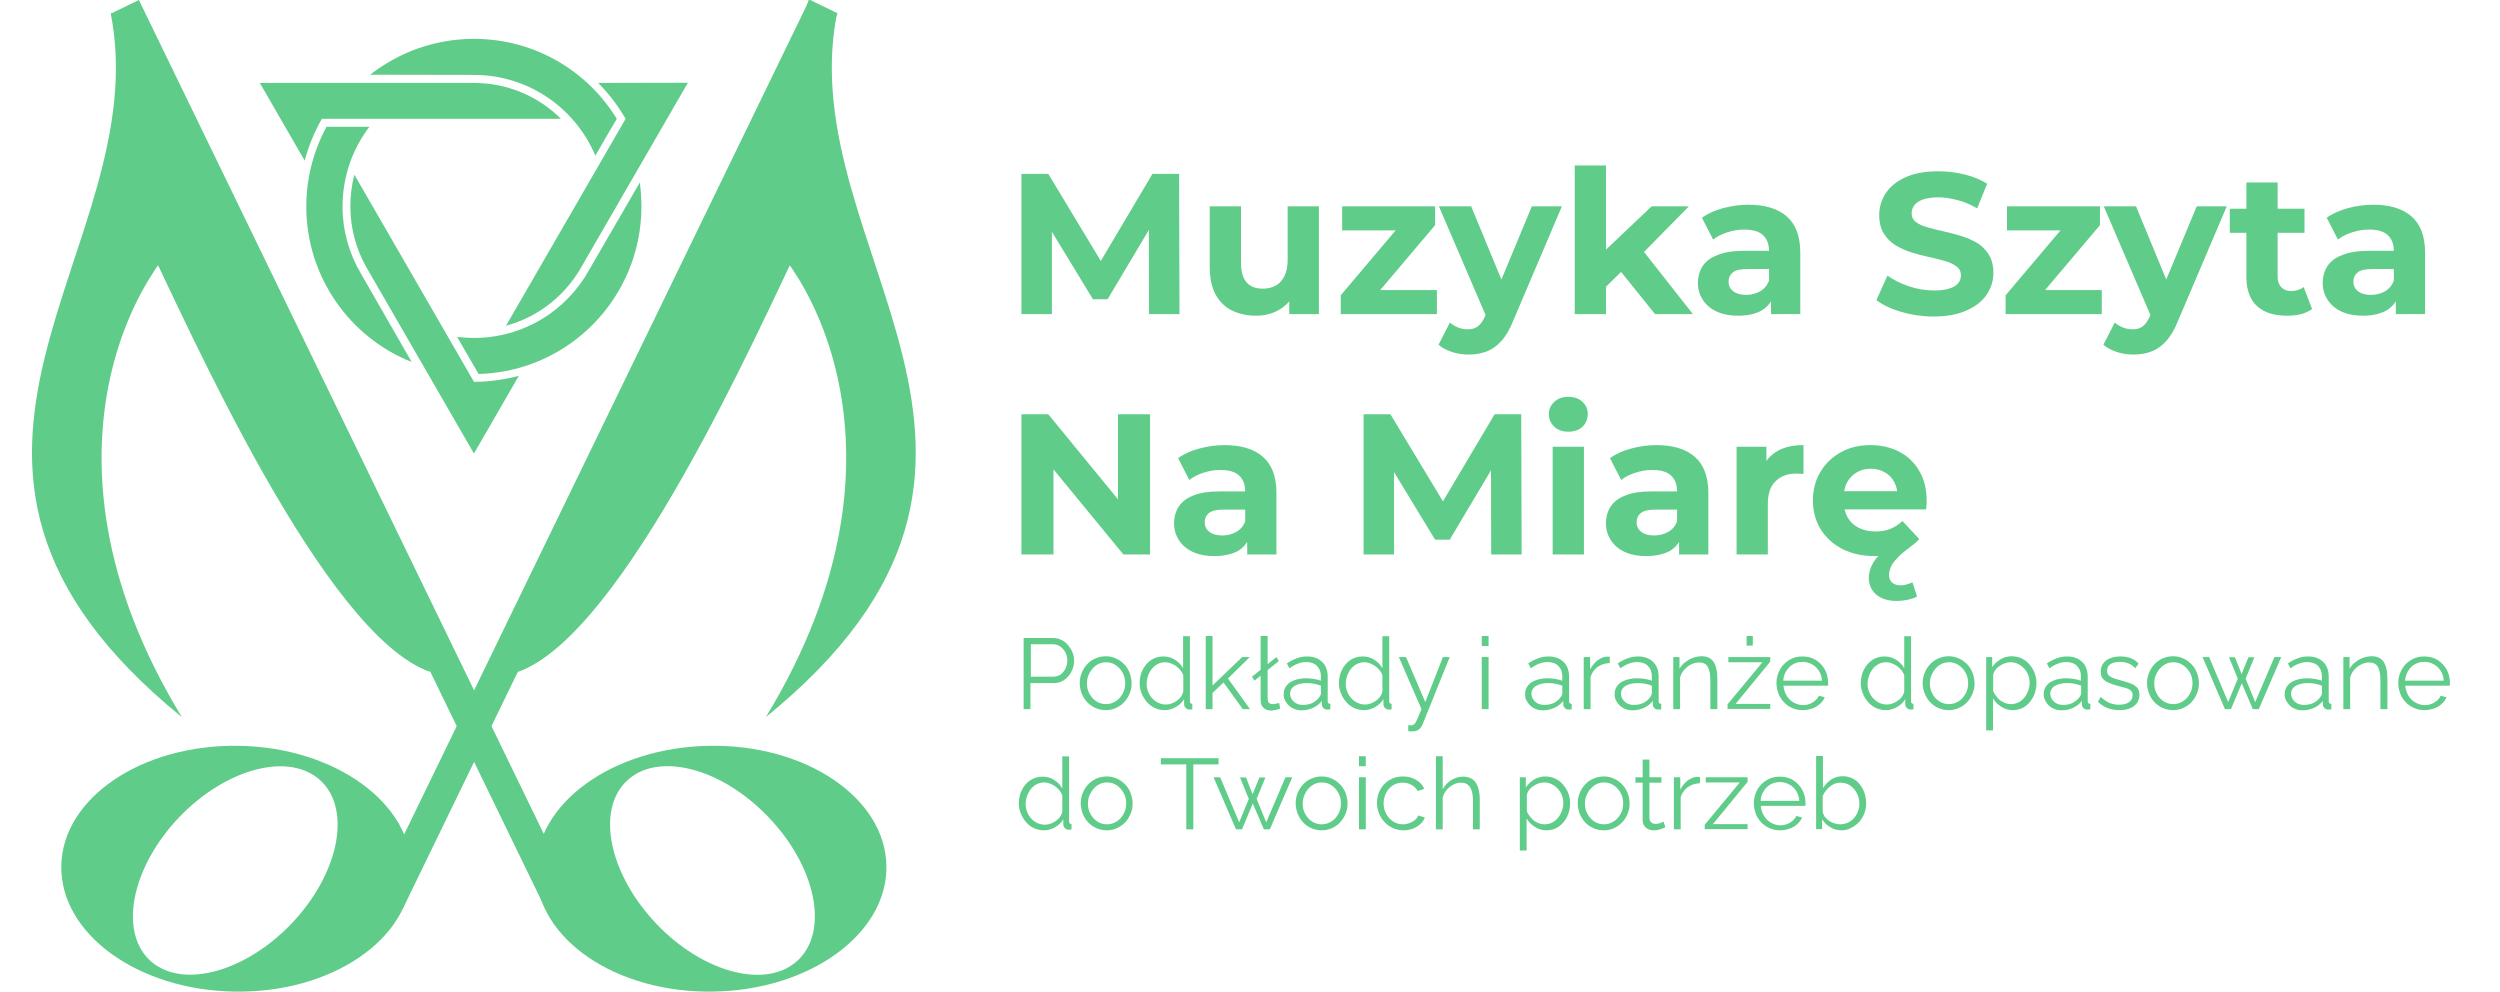 <?xml version="1.0" encoding="utf-8"?>
<!-- Generator: Adobe Illustrator 21.0.0, SVG Export Plug-In . SVG Version: 6.00 Build 0)  -->
<svg version="1.1" id="Warstwa_1" xmlns="http://www.w3.org/2000/svg" xmlns:xlink="http://www.w3.org/1999/xlink" x="0px" y="0px"
	 viewBox="0 0 1248 495" style="enable-background:new 0 0 1248 495;" xml:space="preserve">
<style type="text/css">
	.st0{fill:#60CC89;}
</style>
<g id="Warstwa_1_1_">
	<g>
		<path class="st0" d="M205.5,435c0.5-33.9-38.2-62-86.5-62.7c-48.3-0.7-87.9,26.1-88.4,60s38.2,62,86.5,62.7
			C165.4,495.8,205,468.9,205.5,435z M145.3,461.3c-23.7,24.6-55.3,32.6-70.7,17.9c-15.4-14.8-8.6-46.8,15-71.4
			c23.7-24.6,55.3-32.6,70.7-17.9C175.7,404.7,168.9,436.7,145.3,461.3z"/>
		
			<rect x="54.1" y="219" transform="matrix(0.437 -0.9 0.9 0.437 -33.671 399.749)" class="st0" width="496.6" height="15.6"/>
		<path class="st0" d="M417.8,6.8c-23.2,118.3,123,222.4-35.5,351.2c82.5-135.3,17.1-235.4-13.5-250.2L403.7,0L417.8,6.8z"/>
		<path class="st0" d="M401.2,117.9c-22.5,46.4-89.7,199.2-142.9,217.6c37.5-93.7,134.5-278.3,134.5-278.3L401.2,117.9z"/>
	</g>
	<g>
		<path class="st0" d="M356,495c48.3-0.7,87-28.8,86.5-62.7c-0.5-33.9-40.1-60.8-88.4-60c-48.3,0.8-87,28.8-86.5,62.7
			S307.7,495.8,356,495z M312.8,389.9c15.4-14.8,47.1-6.8,70.7,17.9c23.7,24.6,30.4,56.6,15,71.4c-15.4,14.8-47.1,6.8-70.7-17.9
			C304.2,436.6,297.4,404.7,312.8,389.9z"/>
		
			<rect x="162.9" y="-21.5" transform="matrix(0.9 -0.437 0.437 0.9 -81.919 97.348)" class="st0" width="15.6" height="496.6"/>
		<path class="st0" d="M55.3,6.8C78.5,125.2-67.7,229.2,90.8,358C8.3,222.8,73.8,122.6,104.3,107.8L68.8,3.6L55.3,6.8z"/>
		<path class="st0" d="M72,117.9c22.5,46.4,89.7,199.2,142.9,217.6C177.4,241.8,80.4,57.2,80.4,57.2L72,117.9z"/>
	</g>
</g>
<g id="Warstwa_2">
	<g>
		<g>
			<g>
				<path class="st0" d="M236.6,190.6L236.6,190.6L176.9,87.2c-1.3,5-2,10.3-2,15.8c0,10.8,2.8,21,7.7,29.9l54,93.5l22.4-38.8
					C251.8,189.5,244.3,190.6,236.6,190.6"/>
				<path class="st0" d="M298.6,41.4c5.3,5.3,9.9,11.4,13.7,17.9l0,0l-59.7,103.3c15.6-4.2,28.7-14.4,36.8-27.9l54-93.4L298.6,41.4
					L298.6,41.4z"/>
				<path class="st0" d="M160.7,59.3L160.7,59.3h119.3c-11.1-11.1-26.5-17.9-43.5-17.9H129.7l22.4,38.8
					C154.1,72.7,157,65.7,160.7,59.3"/>
				<path class="st0" d="M236.6,37.4L236.6,37.4c27.3,0,50.7,16.7,60.6,40.3l8.4-14.5l0.1-0.1l2.2-3.8c-14.7-24-41.1-39.9-71.3-39.9
					c-19.5,0-37.5,6.7-51.8,17.9L236.6,37.4L236.6,37.4z"/>
				<path class="st0" d="M294,134.9c-11.2,20.2-32.7,33.8-57.4,33.8c-2.9,0-5.6-0.2-8.4-0.5l8.4,14.5l2.3,4
					c45.1-1.2,81.3-38.2,81.3-83.6c0-4.1-0.3-8.1-0.8-12L294,134.9z"/>
				<path class="st0" d="M180.3,136.8c-5.9-9.9-9.3-21.4-9.3-33.7c0-15,5-28.8,13.4-39.8h-16.8H163c-6.4,11.8-10.1,25.4-10.1,39.8
					c0,35.2,21.8,65.4,52.6,77.6L180.3,136.8z"/>
			</g>
		</g>
	</g>
</g>
<g>
	<path class="st0" d="M509.9,156.8v-70h13.4l29.8,49.4H546l29.3-49.4h13.3l0.2,70h-15.2l-0.1-46.7h2.8l-23.4,39.3h-7.3l-23.9-39.3
		h3.4v46.7H509.9z"/>
	<path class="st0" d="M627,157.6c-4.5,0-8.5-0.9-12-2.6c-3.5-1.7-6.2-4.4-8.2-8c-1.9-3.6-2.9-8.1-2.9-13.6V103h15.6v28.1
		c0,4.5,1,7.8,2.8,9.9c1.9,2.1,4.6,3.1,8.1,3.1c2.4,0,4.5-0.5,6.4-1.5c1.9-1,3.3-2.6,4.4-4.8c1.1-2.2,1.6-4.9,1.6-8.2V103h15.6v53.8
		h-14.8V142l2.7,4.3c-1.8,3.7-4.5,6.5-8,8.5C634.9,156.7,631.1,157.6,627,157.6z"/>
	<path class="st0" d="M669.3,156.8v-9.4l31.8-37.6l2.7,5.2H670v-12h46.4v9.4L684.6,150l-2.8-5.2h35.5v12H669.3z"/>
	<path class="st0" d="M733.1,177c-2.8,0-5.6-0.4-8.3-1.3c-2.7-0.9-5-2.1-6.7-3.6l5.7-11.1c1.2,1.1,2.6,1.9,4.1,2.5
		c1.6,0.6,3.1,0.9,4.7,0.9c2.2,0,4-0.5,5.3-1.6c1.3-1,2.5-2.8,3.5-5.1l2.8-6.6l1.2-1.7l19.3-46.4h15l-24.3,57.1
		c-1.7,4.3-3.7,7.7-6,10.2c-2.2,2.5-4.7,4.2-7.4,5.2S736.3,177,733.1,177z M742.3,158.9l-24-55.9h16.1l18.6,45L742.3,158.9z"/>
	<path class="st0" d="M786.1,156.8V82.6h15.6v74.2H786.1z M799,145.8l0.4-19l25.1-23.8h18.6L819,127.5l-8.1,6.6L799,145.8z
		 M826.2,156.8L808,134.2l9.8-12.1l27.3,34.7H826.2z"/>
	<path class="st0" d="M867.7,157.6c-4.2,0-7.8-0.7-10.8-2.1c-3-1.4-5.3-3.4-6.9-5.9c-1.6-2.5-2.4-5.2-2.4-8.3c0-3.2,0.8-6,2.3-8.4
		c1.6-2.4,4-4.3,7.5-5.6c3.4-1.4,7.8-2.1,13.3-2.1H885v9.1h-12.6c-3.7,0-6.2,0.6-7.5,1.8c-1.4,1.2-2,2.7-2,4.5c0,2,0.8,3.6,2.3,4.8
		c1.6,1.2,3.7,1.8,6.5,1.8c2.6,0,4.9-0.6,7-1.8c2.1-1.2,3.6-3.1,4.5-5.5l2.4,7.2c-1.1,3.5-3.2,6.1-6.2,7.9
		C876.3,156.7,872.4,157.6,867.7,157.6z M884.1,156.8v-10.5l-1-2.3v-18.8c0-3.3-1-5.9-3-7.8c-2-1.9-5.2-2.8-9.4-2.8
		c-2.9,0-5.7,0.5-8.5,1.4c-2.8,0.9-5.1,2.1-7,3.6l-5.6-10.9c2.9-2.1,6.5-3.7,10.6-4.8c4.1-1.1,8.3-1.7,12.6-1.7
		c8.2,0,14.6,1.9,19.1,5.8c4.5,3.9,6.8,9.9,6.8,18.1v30.7H884.1z"/>
	<path class="st0" d="M965.2,158c-5.6,0-11-0.8-16.1-2.3c-5.1-1.5-9.3-3.5-12.4-5.9l5.5-12.2c3,2.1,6.5,3.9,10.7,5.3
		c4.1,1.4,8.3,2.1,12.5,2.1c3.2,0,5.8-0.3,7.8-1c2-0.6,3.4-1.5,4.3-2.6c0.9-1.1,1.4-2.4,1.4-3.9c0-1.9-0.7-3.4-2.2-4.5
		c-1.5-1.1-3.4-2-5.8-2.7c-2.4-0.7-5.1-1.4-8-2c-2.9-0.6-5.8-1.4-8.7-2.3c-2.9-0.9-5.5-2.1-8-3.6c-2.4-1.5-4.3-3.4-5.8-5.8
		c-1.5-2.4-2.3-5.5-2.3-9.2c0-4,1.1-7.6,3.3-11c2.2-3.3,5.4-5.9,9.8-7.9c4.4-2,9.8-3,16.5-3c4.4,0,8.7,0.5,13,1.6
		c4.3,1,8,2.6,11.3,4.6l-5,12.3c-3.3-1.9-6.5-3.3-9.8-4.1c-3.3-0.9-6.5-1.4-9.6-1.4c-3.1,0-5.7,0.4-7.7,1.1c-2,0.7-3.4,1.7-4.3,2.9
		c-0.9,1.2-1.3,2.5-1.3,4c0,1.8,0.7,3.3,2.2,4.4c1.5,1.1,3.4,2,5.8,2.6c2.4,0.7,5,1.3,8,2c2.9,0.7,5.8,1.4,8.7,2.3
		c2.9,0.9,5.5,2,8,3.5c2.4,1.5,4.3,3.4,5.8,5.8s2.3,5.4,2.3,9.1c0,3.9-1.1,7.5-3.3,10.8c-2.2,3.3-5.5,5.9-9.9,7.9
		C977.3,157,971.8,158,965.2,158z"/>
	<path class="st0" d="M1001.2,156.8v-9.4l31.8-37.6l2.7,5.2h-33.8v-12h46.4v9.4l-31.8,37.6l-2.8-5.2h35.5v12H1001.2z"/>
	<path class="st0" d="M1065,177c-2.8,0-5.6-0.4-8.3-1.3c-2.7-0.9-5-2.1-6.7-3.6l5.7-11.1c1.2,1.1,2.6,1.9,4.1,2.5
		c1.6,0.6,3.1,0.9,4.7,0.9c2.2,0,4-0.5,5.3-1.6c1.3-1,2.5-2.8,3.5-5.1l2.8-6.6l1.2-1.7l19.3-46.4h15l-24.3,57.1
		c-1.7,4.3-3.7,7.7-6,10.2c-2.2,2.5-4.7,4.2-7.4,5.2S1068.2,177,1065,177z M1074.2,158.9l-24-55.9h16.1l18.6,45L1074.2,158.9z"/>
	<path class="st0" d="M1113.1,116.2v-12h37.3v12H1113.1z M1141.5,157.6c-6.3,0-11.3-1.6-14.8-4.8c-3.5-3.2-5.3-8.1-5.3-14.5V91.1
		h15.6v47c0,2.3,0.6,4,1.8,5.3c1.2,1.2,2.8,1.9,4.9,1.9c2.5,0,4.6-0.7,6.3-2l4.2,11c-1.6,1.1-3.5,2-5.8,2.6
		C1146.2,157.4,1143.9,157.6,1141.5,157.6z"/>
	<path class="st0" d="M1179.6,157.6c-4.2,0-7.8-0.7-10.8-2.1c-3-1.4-5.3-3.4-6.9-5.9c-1.6-2.5-2.4-5.2-2.4-8.3c0-3.2,0.8-6,2.3-8.4
		c1.6-2.4,4-4.3,7.5-5.6c3.4-1.4,7.8-2.1,13.3-2.1h14.3v9.1h-12.6c-3.7,0-6.2,0.6-7.5,1.8c-1.4,1.2-2,2.7-2,4.5c0,2,0.8,3.6,2.3,4.8
		c1.6,1.2,3.7,1.8,6.5,1.8c2.6,0,4.9-0.6,7-1.8c2.1-1.2,3.6-3.1,4.5-5.5l2.4,7.2c-1.1,3.5-3.2,6.1-6.2,7.9
		C1188.2,156.7,1184.3,157.6,1179.6,157.6z M1196,156.8v-10.5l-1-2.3v-18.8c0-3.3-1-5.9-3-7.8c-2-1.9-5.2-2.8-9.4-2.8
		c-2.9,0-5.7,0.5-8.5,1.4c-2.8,0.9-5.1,2.1-7,3.6l-5.6-10.9c2.9-2.1,6.5-3.7,10.6-4.8c4.1-1.1,8.3-1.7,12.6-1.7
		c8.2,0,14.6,1.9,19.1,5.8c4.5,3.9,6.8,9.9,6.8,18.1v30.7H1196z"/>
	<path class="st0" d="M509.9,276.8v-70h13.4l41.3,50.4h-6.5v-50.4h16v70h-13.3l-41.4-50.4h6.5v50.4H509.9z"/>
	<path class="st0" d="M606.2,277.6c-4.2,0-7.8-0.7-10.8-2.1c-3-1.4-5.3-3.4-6.9-5.9c-1.6-2.5-2.4-5.2-2.4-8.3c0-3.2,0.8-6,2.3-8.4
		c1.6-2.4,4-4.3,7.5-5.6c3.4-1.4,7.8-2,13.3-2h14.3v9.1h-12.6c-3.7,0-6.2,0.6-7.5,1.8c-1.4,1.2-2,2.7-2,4.5c0,2,0.8,3.6,2.3,4.8
		c1.6,1.2,3.7,1.8,6.5,1.8c2.6,0,4.9-0.6,7-1.8c2.1-1.2,3.6-3,4.5-5.5l2.4,7.2c-1.1,3.5-3.2,6.1-6.2,7.9
		C614.8,276.7,610.9,277.6,606.2,277.6z M622.6,276.8v-10.5l-1-2.3v-18.8c0-3.3-1-5.9-3-7.8c-2-1.9-5.2-2.8-9.4-2.8
		c-2.9,0-5.7,0.5-8.5,1.4c-2.8,0.9-5.1,2.1-7,3.6l-5.6-10.9c2.9-2.1,6.5-3.7,10.6-4.8c4.1-1.1,8.3-1.7,12.6-1.7
		c8.2,0,14.6,1.9,19.1,5.8c4.5,3.9,6.8,9.9,6.8,18.1v30.7H622.6z"/>
	<path class="st0" d="M680.7,276.8v-70h13.4l29.8,49.4h-7.1l29.3-49.4h13.3l0.2,70h-15.2l-0.1-46.7h2.8l-23.4,39.3h-7.3l-23.9-39.3
		h3.4v46.7H680.7z"/>
	<path class="st0" d="M782.9,215.5c-2.9,0-5.2-0.8-7-2.5c-1.8-1.7-2.7-3.7-2.7-6.2c0-2.5,0.9-4.5,2.7-6.2c1.8-1.7,4.1-2.5,7-2.5
		c2.9,0,5.2,0.8,7,2.4c1.8,1.6,2.7,3.6,2.7,6.1c0,2.6-0.9,4.8-2.7,6.5C788.1,214.7,785.8,215.5,782.9,215.5z M775.1,276.8V223h15.6
		v53.8H775.1z"/>
	<path class="st0" d="M821.8,277.6c-4.2,0-7.8-0.7-10.8-2.1c-3-1.4-5.3-3.4-6.9-5.9c-1.6-2.5-2.4-5.2-2.4-8.3c0-3.2,0.8-6,2.3-8.4
		c1.6-2.4,4-4.3,7.5-5.6c3.4-1.4,7.8-2,13.3-2h14.3v9.1h-12.6c-3.7,0-6.2,0.6-7.5,1.8c-1.4,1.2-2,2.7-2,4.5c0,2,0.8,3.6,2.3,4.8
		c1.6,1.2,3.7,1.8,6.5,1.8c2.6,0,4.9-0.6,7-1.8c2.1-1.2,3.6-3,4.5-5.5l2.4,7.2c-1.1,3.5-3.2,6.1-6.2,7.9
		C830.4,276.7,826.5,277.6,821.8,277.6z M838.2,276.8v-10.5l-1-2.3v-18.8c0-3.3-1-5.9-3-7.8c-2-1.9-5.2-2.8-9.4-2.8
		c-2.9,0-5.7,0.5-8.5,1.4c-2.8,0.9-5.1,2.1-7,3.6l-5.6-10.9c2.9-2.1,6.5-3.7,10.6-4.8c4.1-1.1,8.3-1.7,12.6-1.7
		c8.2,0,14.6,1.9,19.1,5.8c4.5,3.9,6.8,9.9,6.8,18.1v30.7H838.2z"/>
	<path class="st0" d="M866.9,276.8V223h14.9v15.2l-2.1-4.4c1.6-3.8,4.2-6.7,7.7-8.7c3.5-2,7.8-2.9,12.9-2.9v14.4
		c-0.7-0.1-1.3-0.1-1.8-0.1c-0.5,0-1.1-0.1-1.7-0.1c-4.3,0-7.7,1.2-10.3,3.7c-2.6,2.4-4,6.2-4,11.3v25.4H866.9z"/>
	<path class="st0" d="M946.8,300c-4.3,0-7.7-1.1-10.2-3.2c-2.4-2.1-3.7-4.9-3.7-8.4c0-2.6,0.8-5.2,2.4-7.8c1.6-2.6,3.8-4.7,6.8-6.3
		l3.2,2c-1.4,0.4-2.9,0.7-4.5,1c-1.6,0.2-3.3,0.3-5,0.3c-6.1,0-11.5-1.2-16.2-3.6c-4.6-2.4-8.2-5.7-10.8-9.9
		c-2.5-4.2-3.8-8.9-3.8-14.3c0-5.4,1.3-10.2,3.8-14.3c2.5-4.2,5.9-7.4,10.3-9.8c4.3-2.4,9.2-3.5,14.7-3.5c5.3,0,10,1.1,14.3,3.3
		c4.2,2.2,7.6,5.4,10,9.6c2.5,4.2,3.7,9.2,3.7,15c0,0.6,0,1.3-0.1,2c-0.1,0.8-0.1,1.5-0.2,2.2h-43.7v-9.1h35.5l-6,2.7
		c0-2.8-0.6-5.2-1.7-7.3c-1.1-2.1-2.7-3.7-4.7-4.8c-2-1.2-4.3-1.8-7-1.8c-2.7,0-5,0.6-7,1.8c-2,1.2-3.6,2.8-4.8,4.9
		c-1.1,2.1-1.7,4.6-1.7,7.5v2.4c0,2.9,0.7,5.5,2,7.8c1.3,2.2,3.1,3.9,5.5,5.1c2.4,1.2,5.1,1.8,8.3,1.8c2.9,0,5.4-0.4,7.5-1.3
		c2.2-0.9,4.2-2.2,6-3.9l8.4,9c-0.6,0.7-1.2,1.3-1.9,1.9c-0.7,0.6-1.4,1.2-2.2,1.7c-2.9,2.2-5.2,4.1-6.8,5.8
		c-1.6,1.7-2.8,3.2-3.3,4.6c-0.6,1.4-0.9,2.7-0.9,4c0,1.6,0.5,2.8,1.6,3.8c1.1,0.9,2.5,1.3,4.2,1.3c1,0,2-0.1,3.1-0.5
		c1.1-0.3,2-0.6,2.8-1l2.3,7.1c-1.3,0.7-2.8,1.2-4.6,1.6C950.5,299.8,948.6,300,946.8,300z"/>
</g>
<g>
	<path class="st0" d="M511,354v-35.5h14.7c1.5,0,2.9,0.3,4.2,1c1.3,0.6,2.4,1.5,3.3,2.6c0.9,1.1,1.7,2.3,2.2,3.6
		c0.5,1.3,0.8,2.7,0.8,4c0,1.9-0.4,3.8-1.3,5.5c-0.8,1.7-2,3.1-3.6,4.2c-1.5,1.1-3.3,1.6-5.4,1.6h-11.5V354H511z M514.5,337.8h11.3
		c1.4,0,2.6-0.4,3.7-1.1c1-0.8,1.8-1.8,2.4-3s0.9-2.6,0.9-4c0-1.5-0.3-2.8-1-4.1c-0.7-1.2-1.5-2.2-2.6-2.9c-1.1-0.7-2.3-1.1-3.6-1.1
		h-11V337.8z"/>
	<path class="st0" d="M552,354.5c-1.9,0-3.6-0.4-5.2-1.1c-1.6-0.7-3-1.7-4.1-2.9c-1.2-1.2-2-2.7-2.7-4.3c-0.6-1.6-1-3.3-1-5.1
		c0-1.9,0.3-3.6,1-5.2c0.6-1.6,1.5-3,2.7-4.3s2.5-2.2,4.1-2.9c1.6-0.7,3.3-1.1,5.2-1.1c1.9,0,3.6,0.4,5.1,1.1
		c1.6,0.7,2.9,1.7,4.1,2.9c1.2,1.2,2.1,2.7,2.7,4.3c0.6,1.6,1,3.3,1,5.2c0,1.8-0.3,3.5-1,5.1c-0.6,1.6-1.5,3-2.7,4.3
		c-1.1,1.2-2.5,2.2-4.1,2.9C555.7,354.1,553.9,354.5,552,354.5z M542.6,341.2c0,1.9,0.4,3.7,1.3,5.2c0.9,1.6,2,2.8,3.4,3.7
		s3,1.4,4.8,1.4s3.3-0.5,4.8-1.4s2.6-2.2,3.5-3.8c0.9-1.6,1.3-3.4,1.3-5.2c0-1.9-0.4-3.7-1.3-5.3c-0.9-1.6-2-2.8-3.5-3.8
		s-3-1.4-4.8-1.4s-3.3,0.5-4.7,1.4c-1.4,1-2.6,2.2-3.4,3.8C543,337.5,542.6,339.2,542.6,341.2z"/>
	<path class="st0" d="M568.9,341.1c0-2.5,0.5-4.7,1.5-6.7c1-2,2.4-3.7,4.2-4.9s3.8-1.8,6.2-1.8c2.2,0,4.1,0.6,5.8,1.7s3.1,2.5,4,4.2
		v-16h3.4v32.4c0,0.5,0.1,0.8,0.3,1c0.2,0.2,0.5,0.3,0.9,0.4v2.7c-0.7,0.1-1.2,0.1-1.5,0.1c-0.7,0-1.3-0.3-1.8-0.8
		c-0.5-0.5-0.8-1.1-0.8-1.8V349c-1,1.7-2.4,3-4.2,4c-1.8,1-3.6,1.5-5.5,1.5c-1.8,0-3.5-0.4-5-1.1s-2.8-1.7-3.9-3
		c-1.1-1.3-2-2.7-2.6-4.3C569.2,344.5,568.9,342.8,568.9,341.1z M590.7,345.1v-8c-0.4-1.2-1.1-2.3-2.1-3.3c-1-1-2.1-1.8-3.3-2.3
		c-1.2-0.6-2.4-0.9-3.6-0.9c-1.4,0-2.7,0.3-3.8,0.9c-1.1,0.6-2.1,1.4-2.9,2.4c-0.8,1-1.4,2.1-1.9,3.4c-0.4,1.3-0.7,2.5-0.7,3.9
		c0,1.4,0.2,2.7,0.7,4s1.2,2.4,2.1,3.4c0.9,1,1.9,1.7,3.1,2.3c1.2,0.5,2.4,0.8,3.8,0.8c0.9,0,1.8-0.2,2.7-0.5
		c0.9-0.3,1.8-0.8,2.7-1.4c0.8-0.6,1.6-1.3,2.1-2.1C590.2,346.8,590.5,346,590.7,345.1z"/>
	<path class="st0" d="M620.4,354l-9.6-13.3l-5.5,5.2v8.1h-3.4v-36.5h3.4v24.7l14.8-14.2h3.8L613,338.7l11,15.3H620.4z"/>
	<path class="st0" d="M626.2,339.8l-1.2-2l12.2-9.8l1.2,2L626.2,339.8z M629.4,317.5h3.4v30.8c0,1.3,0.2,2.2,0.7,2.6s1,0.6,1.7,0.6
		c0.6,0,1.2-0.1,1.8-0.2c0.6-0.1,1.1-0.3,1.5-0.4l0.6,2.8c-0.6,0.3-1.4,0.5-2.3,0.7c-0.9,0.2-1.7,0.3-2.4,0.3
		c-1.5,0-2.8-0.5-3.7-1.4s-1.4-2.1-1.4-3.7V317.5z"/>
	<path class="st0" d="M640.8,346.5c0-1.6,0.5-3,1.4-4.2c0.9-1.2,2.2-2.1,3.9-2.7c1.7-0.6,3.6-1,5.7-1c1.3,0,2.6,0.1,3.9,0.3
		s2.6,0.5,3.7,0.9v-2.2c0-2.2-0.7-3.9-2-5.2s-3.1-1.9-5.4-1.9c-1.4,0-2.8,0.3-4.1,0.8c-1.4,0.5-2.8,1.3-4.2,2.3l-1.3-2.4
		c1.7-1.2,3.4-2,5-2.6c1.6-0.6,3.3-0.9,5-0.9c3.2,0,5.7,0.9,7.6,2.7s2.8,4.3,2.8,7.6v12c0,0.5,0.1,0.8,0.3,1s0.5,0.3,1,0.4v2.7
		c-0.4,0-0.7,0.1-1,0.1c-0.3,0-0.5,0-0.6,0c-0.8,0-1.5-0.3-1.9-0.8c-0.4-0.5-0.7-1-0.7-1.6l0-1.9c-1.2,1.5-2.7,2.7-4.5,3.5
		c-1.9,0.8-3.8,1.2-5.7,1.2c-1.7,0-3.2-0.4-4.5-1.1c-1.3-0.7-2.4-1.7-3.1-2.9C641.1,349.3,640.8,348,640.8,346.5z M658.2,348.5
		c0.4-0.5,0.7-0.9,0.9-1.3s0.3-0.8,0.3-1.1v-3.8c-1.1-0.4-2.3-0.8-3.5-1s-2.4-0.3-3.7-0.3c-2.4,0-4.4,0.5-5.9,1.4s-2.3,2.3-2.3,3.9
		c0,1,0.3,1.9,0.8,2.7c0.5,0.8,1.2,1.5,2.2,2.1c1,0.5,2.1,0.8,3.4,0.8c1.6,0,3.2-0.3,4.6-0.9C656.4,350.3,657.5,349.5,658.2,348.5z"
		/>
	<path class="st0" d="M668.4,341.1c0-2.5,0.5-4.7,1.5-6.7c1-2,2.4-3.7,4.2-4.9s3.8-1.8,6.2-1.8c2.2,0,4.1,0.6,5.8,1.7s3.1,2.5,4,4.2
		v-16h3.4v32.4c0,0.5,0.1,0.8,0.3,1c0.2,0.2,0.5,0.3,0.9,0.4v2.7c-0.7,0.1-1.2,0.1-1.5,0.1c-0.7,0-1.3-0.3-1.8-0.8
		c-0.5-0.5-0.8-1.1-0.8-1.8V349c-1,1.7-2.4,3-4.2,4c-1.8,1-3.6,1.5-5.5,1.5c-1.8,0-3.5-0.4-5-1.1s-2.8-1.7-3.9-3
		c-1.1-1.3-2-2.7-2.6-4.3C668.7,344.5,668.4,342.8,668.4,341.1z M690.1,345.1v-8c-0.4-1.2-1.1-2.3-2.1-3.3c-1-1-2.1-1.8-3.3-2.3
		c-1.2-0.6-2.4-0.9-3.6-0.9c-1.4,0-2.7,0.3-3.8,0.9c-1.1,0.6-2.1,1.4-2.9,2.4c-0.8,1-1.4,2.1-1.9,3.4c-0.4,1.3-0.7,2.5-0.7,3.9
		c0,1.4,0.2,2.7,0.7,4s1.2,2.4,2.1,3.4c0.9,1,1.9,1.7,3.1,2.3c1.2,0.5,2.4,0.8,3.8,0.8c0.9,0,1.8-0.2,2.7-0.5
		c0.9-0.3,1.8-0.8,2.7-1.4c0.8-0.6,1.6-1.3,2.1-2.1C689.6,346.8,690,346,690.1,345.1z"/>
	<path class="st0" d="M702.7,362c0.5,0,0.9,0.1,1.3,0.1c0.4,0,0.8,0,1-0.1c0.4-0.1,0.8-0.3,1.2-0.7c0.4-0.4,0.8-1.2,1.3-2.3
		c0.5-1.1,1.2-2.8,2.1-5l-11.3-26h3.6l9.6,22.5l8.8-22.5h3.4l-13.5,33.5c-0.2,0.6-0.6,1.2-1,1.8c-0.5,0.5-1,1-1.7,1.3
		c-0.7,0.3-1.5,0.5-2.5,0.5c-0.3,0-0.6,0-0.9,0c-0.3,0-0.7-0.1-1.1-0.1V362z"/>
	<path class="st0" d="M739.7,322.5v-5h3.4v5H739.7z M739.7,354v-26h3.4v26H739.7z"/>
	<path class="st0" d="M761.3,346.5c0-1.6,0.5-3,1.4-4.2c0.9-1.2,2.2-2.1,3.9-2.7c1.7-0.6,3.6-1,5.7-1c1.3,0,2.6,0.1,3.9,0.3
		s2.6,0.5,3.7,0.9v-2.2c0-2.2-0.7-3.9-2-5.2s-3.1-1.9-5.4-1.9c-1.4,0-2.8,0.3-4.1,0.8c-1.4,0.5-2.8,1.3-4.2,2.3l-1.3-2.4
		c1.7-1.2,3.4-2,5-2.6c1.6-0.6,3.3-0.9,5-0.9c3.2,0,5.7,0.9,7.6,2.7s2.8,4.3,2.8,7.6v12c0,0.5,0.1,0.8,0.3,1s0.5,0.3,1,0.4v2.7
		c-0.4,0-0.7,0.1-1,0.1c-0.3,0-0.5,0-0.6,0c-0.8,0-1.5-0.3-1.9-0.8c-0.4-0.5-0.7-1-0.7-1.6l0-1.9c-1.2,1.5-2.7,2.7-4.5,3.5
		c-1.9,0.8-3.8,1.2-5.7,1.2c-1.7,0-3.2-0.4-4.5-1.1c-1.3-0.7-2.4-1.7-3.1-2.9C761.6,349.3,761.3,348,761.3,346.5z M778.7,348.5
		c0.4-0.5,0.7-0.9,0.9-1.3s0.3-0.8,0.3-1.1v-3.8c-1.1-0.4-2.3-0.8-3.5-1s-2.4-0.3-3.7-0.3c-2.4,0-4.4,0.5-5.9,1.4s-2.3,2.3-2.3,3.9
		c0,1,0.3,1.9,0.8,2.7c0.5,0.8,1.2,1.5,2.2,2.1c1,0.5,2.1,0.8,3.4,0.8c1.6,0,3.2-0.3,4.6-0.9C776.9,350.3,777.9,349.5,778.7,348.5z"
		/>
	<path class="st0" d="M803.6,331c-2.3,0.1-4.3,0.7-6,1.9c-1.7,1.2-2.9,2.9-3.6,5V354h-3.4v-26h3.2v6.2c0.9-1.8,2.1-3.3,3.6-4.5
		c1.5-1.1,3.1-1.8,4.7-1.9c0.3,0,0.6,0,0.9,0s0.5,0,0.6,0V331z"/>
	<path class="st0" d="M806,346.5c0-1.6,0.5-3,1.4-4.2c0.9-1.2,2.2-2.1,3.9-2.7c1.7-0.6,3.6-1,5.7-1c1.3,0,2.6,0.1,3.9,0.3
		s2.6,0.5,3.7,0.9v-2.2c0-2.2-0.7-3.9-2-5.2s-3.1-1.9-5.4-1.9c-1.4,0-2.8,0.3-4.1,0.8c-1.4,0.5-2.8,1.3-4.2,2.3l-1.3-2.4
		c1.7-1.2,3.4-2,5-2.6c1.6-0.6,3.3-0.9,5-0.9c3.2,0,5.7,0.9,7.6,2.7s2.8,4.3,2.8,7.6v12c0,0.5,0.1,0.8,0.3,1s0.5,0.3,1,0.4v2.7
		c-0.4,0-0.7,0.1-1,0.1c-0.3,0-0.5,0-0.6,0c-0.8,0-1.5-0.3-1.9-0.8c-0.4-0.5-0.7-1-0.7-1.6l0-1.9c-1.2,1.5-2.7,2.7-4.5,3.5
		c-1.9,0.8-3.8,1.2-5.7,1.2c-1.7,0-3.2-0.4-4.5-1.1c-1.3-0.7-2.4-1.7-3.1-2.9C806.3,349.3,806,348,806,346.5z M823.4,348.5
		c0.4-0.5,0.7-0.9,0.9-1.3s0.3-0.8,0.3-1.1v-3.8c-1.1-0.4-2.3-0.8-3.5-1s-2.4-0.3-3.7-0.3c-2.4,0-4.4,0.5-5.9,1.4s-2.3,2.3-2.3,3.9
		c0,1,0.3,1.9,0.8,2.7c0.5,0.8,1.2,1.5,2.2,2.1c1,0.5,2.1,0.8,3.4,0.8c1.6,0,3.2-0.3,4.6-0.9C821.6,350.3,822.6,349.5,823.4,348.5z"
		/>
	<path class="st0" d="M857.2,354h-3.4v-14.5c0-3-0.5-5.3-1.3-6.7c-0.9-1.4-2.3-2.1-4.3-2.1c-1.3,0-2.7,0.3-4,1
		c-1.3,0.6-2.4,1.5-3.4,2.6c-1,1.1-1.7,2.4-2.1,3.8V354h-3.4v-26h3.1v5.9c0.7-1.3,1.6-2.4,2.8-3.3s2.4-1.7,3.9-2.2
		c1.4-0.5,2.9-0.8,4.5-0.8c1.4,0,2.6,0.3,3.6,0.8c1,0.5,1.8,1.3,2.4,2.3c0.6,1,1,2.2,1.3,3.5c0.3,1.4,0.4,2.9,0.4,4.6V354z"/>
	<path class="st0" d="M862.3,351.7l17.5-21.1h-17V328h20.9v2.3l-17.3,21.1h17.3v2.5h-21.3V351.7z M871.9,322.3v-4.8h3.1v4.8H871.9z"
		/>
	<path class="st0" d="M899.8,354.5c-1.9,0-3.6-0.4-5.2-1.1c-1.6-0.7-3-1.7-4.1-2.9c-1.2-1.2-2.1-2.7-2.7-4.3c-0.6-1.6-1-3.4-1-5.2
		c0-2.4,0.6-4.6,1.7-6.7c1.1-2,2.7-3.6,4.6-4.8s4.2-1.8,6.7-1.8c2.6,0,4.8,0.6,6.7,1.8c1.9,1.2,3.4,2.8,4.5,4.8
		c1.1,2,1.6,4.2,1.6,6.6c0,0.3,0,0.5,0,0.8c0,0.2,0,0.4,0,0.6h-22.3c0.2,1.9,0.7,3.5,1.6,5c0.9,1.4,2,2.6,3.5,3.4
		c1.4,0.8,3,1.3,4.6,1.3c1.7,0,3.3-0.4,4.8-1.3c1.5-0.9,2.6-2,3.2-3.4l2.9,0.8c-0.5,1.2-1.3,2.3-2.4,3.3c-1.1,1-2.4,1.8-3.9,2.3
		C903.1,354.2,901.5,354.5,899.8,354.5z M890.2,339.8h19.3c-0.1-1.9-0.6-3.5-1.5-4.9c-0.9-1.4-2-2.5-3.5-3.3s-3-1.2-4.7-1.2
		s-3.3,0.4-4.7,1.2c-1.4,0.8-2.5,1.9-3.4,3.4C890.8,336.3,890.3,338,890.2,339.8z"/>
	<path class="st0" d="M928.9,341.1c0-2.5,0.5-4.7,1.5-6.7c1-2,2.4-3.7,4.2-4.9s3.8-1.8,6.2-1.8c2.2,0,4.1,0.6,5.8,1.7s3.1,2.5,4,4.2
		v-16h3.4v32.4c0,0.5,0.1,0.8,0.3,1c0.2,0.2,0.5,0.3,0.9,0.4v2.7c-0.7,0.1-1.2,0.1-1.5,0.1c-0.7,0-1.3-0.3-1.8-0.8
		c-0.5-0.5-0.8-1.1-0.8-1.8V349c-1,1.7-2.4,3-4.2,4c-1.8,1-3.6,1.5-5.5,1.5c-1.8,0-3.5-0.4-5-1.1s-2.8-1.7-3.9-3
		c-1.1-1.3-2-2.7-2.6-4.3C929.2,344.5,928.9,342.8,928.9,341.1z M950.6,345.1v-8c-0.4-1.2-1.1-2.3-2.1-3.3c-1-1-2.1-1.8-3.3-2.3
		c-1.2-0.6-2.4-0.9-3.6-0.9c-1.4,0-2.7,0.3-3.8,0.9c-1.1,0.6-2.1,1.4-2.9,2.4c-0.8,1-1.4,2.1-1.9,3.4c-0.4,1.3-0.7,2.5-0.7,3.9
		c0,1.4,0.2,2.7,0.7,4s1.2,2.4,2.1,3.4c0.9,1,1.9,1.7,3.1,2.3c1.2,0.5,2.4,0.8,3.8,0.8c0.9,0,1.8-0.2,2.7-0.5
		c0.9-0.3,1.8-0.8,2.7-1.4c0.8-0.6,1.6-1.3,2.1-2.1C950.1,346.8,950.5,346,950.6,345.1z"/>
	<path class="st0" d="M972.8,354.5c-1.9,0-3.6-0.4-5.2-1.1c-1.6-0.7-3-1.7-4.1-2.9c-1.2-1.2-2-2.7-2.7-4.3c-0.6-1.6-1-3.3-1-5.1
		c0-1.9,0.3-3.6,1-5.2c0.6-1.6,1.5-3,2.7-4.3s2.5-2.2,4.1-2.9c1.6-0.7,3.3-1.1,5.2-1.1c1.9,0,3.6,0.4,5.1,1.1
		c1.6,0.7,2.9,1.7,4.1,2.9c1.2,1.2,2.1,2.7,2.7,4.3c0.6,1.6,1,3.3,1,5.2c0,1.8-0.3,3.5-1,5.1c-0.6,1.6-1.5,3-2.7,4.3
		c-1.1,1.2-2.5,2.2-4.1,2.9C976.5,354.1,974.7,354.5,972.8,354.5z M963.4,341.2c0,1.9,0.4,3.7,1.3,5.2c0.9,1.6,2,2.8,3.4,3.7
		s3,1.4,4.8,1.4s3.3-0.5,4.8-1.4s2.6-2.2,3.5-3.8c0.9-1.6,1.3-3.4,1.3-5.2c0-1.9-0.4-3.7-1.3-5.3c-0.9-1.6-2-2.8-3.5-3.8
		s-3-1.4-4.8-1.4s-3.3,0.5-4.7,1.4c-1.4,1-2.6,2.2-3.4,3.8C963.8,337.5,963.4,339.2,963.4,341.2z"/>
	<path class="st0" d="M1004.8,354.5c-2.2,0-4.1-0.6-5.8-1.7s-3.1-2.5-4.1-4.2v16h-3.4V328h3v5.1c1-1.6,2.4-2.9,4.2-4
		c1.7-1,3.6-1.5,5.5-1.5c1.8,0,3.5,0.4,5,1.1c1.5,0.7,2.8,1.7,3.9,3c1.1,1.3,2,2.7,2.6,4.3c0.6,1.6,0.9,3.3,0.9,5
		c0,2.4-0.5,4.6-1.5,6.7c-1,2-2.4,3.7-4.1,4.9C1009.2,353.9,1007.1,354.5,1004.8,354.5z M1003.8,351.5c1.4,0,2.7-0.3,3.9-0.9
		c1.1-0.6,2.1-1.4,2.9-2.4c0.8-1,1.4-2.1,1.9-3.4c0.4-1.2,0.7-2.5,0.7-3.8c0-1.4-0.2-2.7-0.7-4s-1.2-2.4-2.1-3.3
		c-0.9-1-1.9-1.7-3.1-2.3c-1.2-0.6-2.4-0.8-3.8-0.8c-0.9,0-1.8,0.2-2.7,0.5c-0.9,0.3-1.8,0.8-2.7,1.4c-0.9,0.6-1.6,1.3-2.1,2.1
		c-0.6,0.8-0.9,1.6-1,2.4v8c0.5,1.2,1.3,2.3,2.1,3.3c0.9,1,1.9,1.8,3.1,2.3C1001.3,351.2,1002.5,351.5,1003.8,351.5z"/>
	<path class="st0" d="M1020.2,346.5c0-1.6,0.5-3,1.4-4.2c0.9-1.2,2.2-2.1,3.9-2.7c1.7-0.6,3.6-1,5.7-1c1.3,0,2.6,0.1,3.9,0.3
		s2.6,0.5,3.7,0.9v-2.2c0-2.2-0.7-3.9-2-5.2s-3.1-1.9-5.4-1.9c-1.4,0-2.8,0.3-4.1,0.8c-1.4,0.5-2.8,1.3-4.2,2.3l-1.3-2.4
		c1.7-1.2,3.4-2,5-2.6c1.6-0.6,3.3-0.9,5-0.9c3.2,0,5.7,0.9,7.6,2.7s2.8,4.3,2.8,7.6v12c0,0.5,0.1,0.8,0.3,1s0.5,0.3,1,0.4v2.7
		c-0.4,0-0.7,0.1-1,0.1c-0.3,0-0.5,0-0.6,0c-0.8,0-1.5-0.3-1.9-0.8c-0.4-0.5-0.7-1-0.7-1.6l0-1.9c-1.2,1.5-2.7,2.7-4.5,3.5
		c-1.9,0.8-3.8,1.2-5.7,1.2c-1.7,0-3.2-0.4-4.5-1.1c-1.3-0.7-2.4-1.7-3.1-2.9C1020.6,349.3,1020.2,348,1020.2,346.5z M1037.7,348.5
		c0.4-0.5,0.7-0.9,0.9-1.3s0.3-0.8,0.3-1.1v-3.8c-1.1-0.4-2.3-0.8-3.5-1s-2.4-0.3-3.7-0.3c-2.4,0-4.4,0.5-5.9,1.4s-2.3,2.3-2.3,3.9
		c0,1,0.3,1.9,0.8,2.7c0.5,0.8,1.2,1.5,2.2,2.1c1,0.5,2.1,0.8,3.4,0.8c1.6,0,3.2-0.3,4.6-0.9
		C1035.8,350.3,1036.9,349.5,1037.7,348.5z"/>
	<path class="st0" d="M1058.1,354.5c-2.1,0-4.1-0.3-6-1s-3.4-1.8-4.8-3.2l1.4-2.4c1.5,1.4,2.9,2.4,4.4,3c1.5,0.6,3.1,0.9,4.7,0.9
		c2,0,3.7-0.4,4.9-1.2s1.9-2,1.9-3.5c0-1-0.3-1.8-0.9-2.4c-0.6-0.5-1.5-1-2.7-1.3c-1.1-0.3-2.5-0.7-4.1-1.1c-1.8-0.5-3.3-1-4.5-1.6
		c-1.2-0.5-2.1-1.2-2.8-2.1c-0.6-0.8-0.9-1.9-0.9-3.3c0-1.7,0.4-3.1,1.3-4.2s2-2,3.5-2.5c1.5-0.6,3.1-0.9,5-0.9c2,0,3.8,0.3,5.3,0.9
		c1.5,0.6,2.8,1.5,3.8,2.7l-1.7,2.3c-0.9-1.1-2-1.9-3.3-2.4c-1.3-0.5-2.7-0.8-4.3-0.8c-1.1,0-2.1,0.1-3.1,0.4s-1.8,0.7-2.4,1.4
		c-0.6,0.6-0.9,1.5-0.9,2.7c0,0.9,0.2,1.6,0.7,2.2c0.5,0.5,1.2,0.9,2.1,1.3s2.1,0.7,3.5,1.1c2,0.5,3.7,1.1,5.2,1.6
		c1.5,0.5,2.6,1.3,3.4,2.1c0.8,0.9,1.2,2.1,1.2,3.6c0,2.4-0.9,4.3-2.8,5.7S1061.1,354.5,1058.1,354.5z"/>
	<path class="st0" d="M1084.8,354.5c-1.9,0-3.6-0.4-5.2-1.1c-1.6-0.7-3-1.7-4.1-2.9c-1.2-1.2-2-2.7-2.7-4.3c-0.6-1.6-1-3.3-1-5.1
		c0-1.9,0.3-3.6,1-5.2c0.6-1.6,1.5-3,2.7-4.3s2.5-2.2,4.1-2.9c1.6-0.7,3.3-1.1,5.2-1.1c1.9,0,3.6,0.4,5.1,1.1
		c1.6,0.7,2.9,1.7,4.1,2.9c1.2,1.2,2.1,2.7,2.7,4.3c0.6,1.6,1,3.3,1,5.2c0,1.8-0.3,3.5-1,5.1c-0.6,1.6-1.5,3-2.7,4.3
		c-1.1,1.2-2.5,2.2-4.1,2.9C1088.5,354.1,1086.7,354.5,1084.8,354.5z M1075.4,341.2c0,1.9,0.4,3.7,1.3,5.2c0.9,1.6,2,2.8,3.4,3.7
		s3,1.4,4.8,1.4s3.3-0.5,4.8-1.4s2.6-2.2,3.5-3.8c0.9-1.6,1.3-3.4,1.3-5.2c0-1.9-0.4-3.7-1.3-5.3c-0.9-1.6-2-2.8-3.5-3.8
		s-3-1.4-4.8-1.4s-3.3,0.5-4.7,1.4c-1.4,1-2.6,2.2-3.4,3.8C1075.8,337.5,1075.4,339.2,1075.4,341.2z"/>
	<path class="st0" d="M1135.4,328h3.4l-11.2,26h-3l-5.5-12.9l-5.4,12.9h-3l-11.2-26h3.3l9.5,22.5l4.8-11.7l-4.4-10.7h3l3.3,8.4
		l3.4-8.4h3l-4.4,10.7l4.8,11.7L1135.4,328z"/>
	<path class="st0" d="M1140.5,346.5c0-1.6,0.5-3,1.4-4.2c0.9-1.2,2.2-2.1,3.9-2.7c1.7-0.6,3.6-1,5.7-1c1.3,0,2.6,0.1,3.9,0.3
		s2.6,0.5,3.7,0.9v-2.2c0-2.2-0.7-3.9-2-5.2s-3.1-1.9-5.4-1.9c-1.4,0-2.8,0.3-4.1,0.8c-1.4,0.5-2.8,1.3-4.2,2.3l-1.3-2.4
		c1.7-1.2,3.4-2,5-2.6c1.6-0.6,3.3-0.9,5-0.9c3.2,0,5.7,0.9,7.6,2.7s2.8,4.3,2.8,7.6v12c0,0.5,0.1,0.8,0.3,1s0.5,0.3,1,0.4v2.7
		c-0.4,0-0.7,0.1-1,0.1c-0.3,0-0.5,0-0.6,0c-0.8,0-1.5-0.3-1.9-0.8c-0.4-0.5-0.7-1-0.7-1.6l0-1.9c-1.2,1.5-2.7,2.7-4.5,3.5
		c-1.9,0.8-3.8,1.2-5.7,1.2c-1.7,0-3.2-0.4-4.5-1.1c-1.3-0.7-2.4-1.7-3.1-2.9C1140.8,349.3,1140.5,348,1140.5,346.5z M1157.9,348.5
		c0.4-0.5,0.7-0.9,0.9-1.3s0.3-0.8,0.3-1.1v-3.8c-1.1-0.4-2.3-0.8-3.5-1s-2.4-0.3-3.7-0.3c-2.4,0-4.4,0.5-5.9,1.4s-2.3,2.3-2.3,3.9
		c0,1,0.3,1.9,0.8,2.7c0.5,0.8,1.2,1.5,2.2,2.1c1,0.5,2.1,0.8,3.4,0.8c1.6,0,3.2-0.3,4.6-0.9
		C1156.1,350.3,1157.1,349.5,1157.9,348.5z"/>
	<path class="st0" d="M1191.7,354h-3.4v-14.5c0-3-0.5-5.3-1.3-6.7c-0.9-1.4-2.3-2.1-4.3-2.1c-1.3,0-2.7,0.3-4,1
		c-1.3,0.6-2.4,1.5-3.4,2.6c-1,1.1-1.7,2.4-2.1,3.8V354h-3.4v-26h3.1v5.9c0.7-1.3,1.6-2.4,2.8-3.3s2.4-1.7,3.9-2.2
		c1.4-0.5,2.9-0.8,4.5-0.8c1.4,0,2.6,0.3,3.6,0.8c1,0.5,1.8,1.3,2.4,2.3c0.6,1,1,2.2,1.3,3.5c0.3,1.4,0.4,2.9,0.4,4.6V354z"/>
	<path class="st0" d="M1210.2,354.5c-1.9,0-3.6-0.4-5.2-1.1c-1.6-0.7-3-1.7-4.1-2.9c-1.2-1.2-2.1-2.7-2.7-4.3c-0.6-1.6-1-3.4-1-5.2
		c0-2.4,0.6-4.6,1.7-6.7c1.1-2,2.7-3.6,4.6-4.8s4.2-1.8,6.7-1.8c2.6,0,4.8,0.6,6.7,1.8c1.9,1.2,3.4,2.8,4.5,4.8
		c1.1,2,1.6,4.2,1.6,6.6c0,0.3,0,0.5,0,0.8c0,0.2,0,0.4,0,0.6h-22.3c0.2,1.9,0.7,3.5,1.6,5c0.9,1.4,2,2.6,3.5,3.4
		c1.4,0.8,3,1.3,4.6,1.3c1.7,0,3.3-0.4,4.8-1.3c1.5-0.9,2.6-2,3.2-3.4l2.9,0.8c-0.5,1.2-1.3,2.3-2.4,3.3c-1.1,1-2.4,1.8-3.9,2.3
		C1213.5,354.2,1211.9,354.5,1210.2,354.5z M1200.6,339.8h19.3c-0.1-1.9-0.6-3.5-1.5-4.9c-0.9-1.4-2-2.5-3.5-3.3s-3-1.2-4.7-1.2
		s-3.3,0.4-4.7,1.2c-1.4,0.8-2.5,1.9-3.4,3.4C1201.3,336.3,1200.7,338,1200.6,339.8z"/>
	<path class="st0" d="M508.6,401.1c0-2.5,0.5-4.7,1.5-6.7c1-2,2.4-3.7,4.2-4.9s3.8-1.8,6.2-1.8c2.2,0,4.1,0.6,5.8,1.7s3.1,2.5,4,4.2
		v-16h3.4v32.4c0,0.5,0.1,0.8,0.3,1c0.2,0.2,0.5,0.3,0.9,0.4v2.7c-0.7,0.1-1.2,0.1-1.5,0.1c-0.7,0-1.3-0.3-1.8-0.8
		c-0.5-0.5-0.8-1.1-0.8-1.8V409c-1,1.7-2.4,3-4.2,4c-1.8,1-3.6,1.5-5.5,1.5c-1.8,0-3.5-0.4-5-1.1s-2.8-1.7-3.9-3
		c-1.1-1.3-2-2.7-2.6-4.3C508.9,404.5,508.6,402.8,508.6,401.1z M530.3,405.1v-8c-0.4-1.2-1.1-2.3-2.1-3.3c-1-1-2.1-1.8-3.3-2.3
		c-1.2-0.6-2.4-0.9-3.6-0.9c-1.4,0-2.7,0.3-3.8,0.9c-1.1,0.6-2.1,1.4-2.9,2.4c-0.8,1-1.4,2.1-1.9,3.4c-0.4,1.3-0.7,2.5-0.7,3.9
		c0,1.4,0.2,2.7,0.7,4s1.2,2.4,2.1,3.4c0.9,1,1.9,1.7,3.1,2.3c1.2,0.5,2.4,0.8,3.8,0.8c0.9,0,1.8-0.2,2.7-0.5
		c0.9-0.3,1.8-0.8,2.7-1.4c0.8-0.6,1.6-1.3,2.1-2.1C529.8,406.8,530.2,406,530.3,405.1z"/>
	<path class="st0" d="M552.5,414.5c-1.9,0-3.6-0.4-5.2-1.1c-1.6-0.7-3-1.7-4.1-2.9c-1.2-1.2-2-2.7-2.7-4.3c-0.6-1.6-1-3.3-1-5.1
		c0-1.9,0.3-3.6,1-5.2c0.6-1.6,1.5-3,2.7-4.3s2.5-2.2,4.1-2.9c1.6-0.7,3.3-1.1,5.2-1.1c1.9,0,3.6,0.4,5.1,1.1
		c1.6,0.7,2.9,1.7,4.1,2.9c1.2,1.2,2.1,2.7,2.7,4.3c0.6,1.6,1,3.3,1,5.2c0,1.8-0.3,3.5-1,5.1c-0.6,1.6-1.5,3-2.7,4.3
		c-1.1,1.2-2.5,2.2-4.1,2.9C556.2,414.1,554.4,414.5,552.5,414.5z M543.1,401.2c0,1.9,0.4,3.7,1.3,5.2c0.9,1.6,2,2.8,3.4,3.7
		s3,1.4,4.8,1.4s3.3-0.5,4.8-1.4s2.6-2.2,3.5-3.8c0.9-1.6,1.3-3.4,1.3-5.2c0-1.9-0.4-3.7-1.3-5.3c-0.9-1.6-2-2.8-3.5-3.8
		s-3-1.4-4.8-1.4s-3.3,0.5-4.7,1.4c-1.4,1-2.6,2.2-3.4,3.8C543.5,397.5,543.1,399.2,543.1,401.2z"/>
	<path class="st0" d="M608.4,381.6h-12.7V414h-3.5v-32.4h-12.7v-3.1h28.8V381.6z"/>
	<path class="st0" d="M641.7,388h3.4l-11.2,26h-3l-5.5-12.9l-5.4,12.9h-3l-11.2-26h3.3l9.5,22.5l4.8-11.7l-4.4-10.7h3l3.3,8.4
		l3.4-8.4h3l-4.4,10.7l4.8,11.7L641.7,388z"/>
	<path class="st0" d="M659.8,414.5c-1.9,0-3.6-0.4-5.2-1.1c-1.6-0.7-3-1.7-4.1-2.9c-1.2-1.2-2-2.7-2.7-4.3c-0.6-1.6-1-3.3-1-5.1
		c0-1.9,0.3-3.6,1-5.2c0.6-1.6,1.5-3,2.7-4.3s2.5-2.2,4.1-2.9c1.6-0.7,3.3-1.1,5.2-1.1c1.9,0,3.6,0.4,5.1,1.1
		c1.6,0.7,2.9,1.7,4.1,2.9c1.2,1.2,2.1,2.7,2.7,4.3c0.6,1.6,1,3.3,1,5.2c0,1.8-0.3,3.5-1,5.1c-0.6,1.6-1.5,3-2.7,4.3
		c-1.1,1.2-2.5,2.2-4.1,2.9C663.4,414.1,661.7,414.5,659.8,414.5z M650.3,401.2c0,1.9,0.4,3.7,1.3,5.2c0.9,1.6,2,2.8,3.4,3.7
		s3,1.4,4.8,1.4s3.3-0.5,4.8-1.4s2.6-2.2,3.5-3.8c0.9-1.6,1.3-3.4,1.3-5.2c0-1.9-0.4-3.7-1.3-5.3c-0.9-1.6-2-2.8-3.5-3.8
		s-3-1.4-4.8-1.4s-3.3,0.5-4.7,1.4c-1.4,1-2.6,2.2-3.4,3.8C650.8,397.5,650.3,399.2,650.3,401.2z"/>
	<path class="st0" d="M678.4,382.5v-5h3.4v5H678.4z M678.4,414v-26h3.4v26H678.4z"/>
	<path class="st0" d="M700.6,414.5c-1.9,0-3.6-0.4-5.2-1.1c-1.6-0.7-3-1.7-4.2-3c-1.2-1.3-2.1-2.7-2.8-4.3c-0.6-1.6-1-3.3-1-5.2
		c0-2.5,0.5-4.7,1.6-6.7c1.1-2,2.6-3.6,4.6-4.8c2-1.2,4.2-1.8,6.8-1.8c2.4,0,4.6,0.6,6.5,1.7c1.9,1.1,3.3,2.6,4.1,4.5l-3.3,1.1
		c-0.7-1.3-1.8-2.4-3.1-3.1s-2.8-1.1-4.4-1.1c-1.7,0-3.3,0.4-4.8,1.3c-1.4,0.9-2.6,2.1-3.4,3.7c-0.8,1.6-1.3,3.3-1.3,5.3
		c0,2,0.4,3.7,1.3,5.3c0.9,1.6,2,2.9,3.5,3.8c1.4,0.9,3,1.4,4.8,1.4c1.1,0,2.2-0.2,3.3-0.6c1-0.4,2-0.9,2.8-1.6s1.3-1.4,1.6-2.2
		l3.3,1c-0.5,1.2-1.2,2.3-2.3,3.3c-1.1,1-2.4,1.8-3.8,2.3C703.8,414.2,702.3,414.5,700.6,414.5z"/>
	<path class="st0" d="M738.7,414h-3.4v-14.5c0-2.9-0.5-5.1-1.5-6.6c-1-1.5-2.5-2.2-4.5-2.2c-1.3,0-2.5,0.3-3.8,1
		c-1.3,0.6-2.3,1.5-3.3,2.6c-1,1.1-1.6,2.4-2,3.8V414h-3.4v-36.5h3.4V394c1-1.9,2.5-3.5,4.3-4.6c1.9-1.1,3.8-1.7,5.9-1.7
		c1.5,0,2.8,0.3,3.8,0.8c1.1,0.5,1.9,1.3,2.6,2.3c0.6,1,1.1,2.2,1.4,3.5c0.3,1.3,0.5,2.9,0.5,4.5V414z"/>
	<path class="st0" d="M772,414.5c-2.2,0-4.1-0.6-5.8-1.7s-3.1-2.5-4.1-4.2v16h-3.4V388h3v5.1c1-1.6,2.4-2.9,4.2-4
		c1.7-1,3.6-1.5,5.5-1.5c1.8,0,3.5,0.4,5,1.1c1.5,0.7,2.8,1.7,3.9,3c1.1,1.3,2,2.7,2.6,4.3c0.6,1.6,0.9,3.3,0.9,5
		c0,2.4-0.5,4.6-1.5,6.7c-1,2-2.4,3.7-4.1,4.9C776.4,413.9,774.3,414.5,772,414.5z M771,411.5c1.4,0,2.7-0.3,3.9-0.9
		c1.1-0.6,2.1-1.4,2.9-2.4c0.8-1,1.4-2.1,1.9-3.4c0.4-1.2,0.7-2.5,0.7-3.8c0-1.4-0.2-2.7-0.7-4s-1.2-2.4-2.1-3.3
		c-0.9-1-1.9-1.7-3.1-2.3c-1.2-0.6-2.4-0.8-3.8-0.8c-0.9,0-1.8,0.2-2.7,0.5c-0.9,0.3-1.8,0.8-2.7,1.4c-0.9,0.6-1.6,1.3-2.1,2.1
		c-0.6,0.8-0.9,1.6-1,2.4v8c0.5,1.2,1.3,2.3,2.1,3.3c0.9,1,1.9,1.8,3.1,2.3C768.5,411.2,769.7,411.5,771,411.5z"/>
	<path class="st0" d="M800.6,414.5c-1.9,0-3.6-0.4-5.2-1.1c-1.6-0.7-3-1.7-4.1-2.9c-1.2-1.2-2-2.7-2.7-4.3c-0.6-1.6-1-3.3-1-5.1
		c0-1.9,0.3-3.6,1-5.2c0.6-1.6,1.5-3,2.7-4.3s2.5-2.2,4.1-2.9c1.6-0.7,3.3-1.1,5.2-1.1c1.9,0,3.6,0.4,5.1,1.1
		c1.6,0.7,2.9,1.7,4.1,2.9c1.2,1.2,2.1,2.7,2.7,4.3c0.6,1.6,1,3.3,1,5.2c0,1.8-0.3,3.5-1,5.1c-0.6,1.6-1.5,3-2.7,4.3
		c-1.1,1.2-2.5,2.2-4.1,2.9C804.3,414.1,802.5,414.5,800.6,414.5z M791.2,401.2c0,1.9,0.4,3.7,1.3,5.2c0.9,1.6,2,2.8,3.4,3.7
		s3,1.4,4.8,1.4s3.3-0.5,4.8-1.4s2.6-2.2,3.5-3.8c0.9-1.6,1.3-3.4,1.3-5.2c0-1.9-0.4-3.7-1.3-5.3c-0.9-1.6-2-2.8-3.5-3.8
		s-3-1.4-4.8-1.4s-3.3,0.5-4.7,1.4c-1.4,1-2.6,2.2-3.4,3.8C791.6,397.5,791.2,399.2,791.2,401.2z"/>
	<path class="st0" d="M831.4,413c-0.3,0.1-0.7,0.3-1.3,0.5c-0.6,0.3-1.3,0.5-2,0.7s-1.7,0.3-2.6,0.3c-1,0-1.9-0.2-2.7-0.6
		c-0.8-0.4-1.5-0.9-2-1.7s-0.8-1.7-0.8-2.8v-18.7h-3.6V388h3.6v-8.8h3.4v8.8h6v2.7h-6v17.8c0.1,0.9,0.4,1.6,1,2.1
		c0.6,0.5,1.3,0.7,2.1,0.7c0.9,0,1.8-0.2,2.5-0.5c0.8-0.3,1.2-0.5,1.4-0.7L831.4,413z"/>
	<path class="st0" d="M848.6,391c-2.3,0.1-4.3,0.7-6,1.9c-1.7,1.2-2.9,2.9-3.6,5V414h-3.4v-26h3.2v6.2c0.9-1.8,2.1-3.3,3.6-4.5
		c1.5-1.1,3.1-1.8,4.7-1.9c0.3,0,0.6,0,0.9,0s0.5,0,0.6,0V391z"/>
	<path class="st0" d="M851,411.7l17.5-21.1h-17V388h20.9v2.3l-17.3,21.1h17.3v2.5H851V411.7z"/>
	<path class="st0" d="M888.5,414.5c-1.9,0-3.6-0.4-5.2-1.1c-1.6-0.7-3-1.7-4.1-2.9c-1.2-1.2-2.1-2.7-2.7-4.3c-0.6-1.6-1-3.4-1-5.2
		c0-2.4,0.6-4.6,1.7-6.7c1.1-2,2.7-3.6,4.6-4.8s4.2-1.8,6.7-1.8c2.6,0,4.8,0.6,6.7,1.8c1.9,1.2,3.4,2.8,4.5,4.8
		c1.1,2,1.6,4.2,1.6,6.6c0,0.3,0,0.5,0,0.8c0,0.2,0,0.4,0,0.6H879c0.2,1.9,0.7,3.5,1.6,5c0.9,1.4,2,2.6,3.5,3.4
		c1.4,0.8,3,1.3,4.6,1.3c1.7,0,3.3-0.4,4.8-1.3c1.5-0.9,2.6-2,3.2-3.4l2.9,0.8c-0.5,1.2-1.3,2.3-2.4,3.3c-1.1,1-2.4,1.8-3.9,2.3
		C891.8,414.2,890.2,414.5,888.5,414.5z M878.9,399.8h19.3c-0.1-1.9-0.6-3.5-1.5-4.9c-0.9-1.4-2-2.5-3.5-3.3s-3-1.2-4.7-1.2
		s-3.3,0.4-4.7,1.2c-1.4,0.8-2.5,1.9-3.4,3.4C879.5,396.3,879,398,878.9,399.8z"/>
	<path class="st0" d="M919.3,414.5c-2,0-3.9-0.5-5.7-1.6s-3.1-2.4-4-4v5h-3v-36.5h3.4v16c1.2-1.8,2.6-3.2,4.2-4.3s3.5-1.6,5.7-1.6
		c1.8,0,3.5,0.4,4.9,1.1c1.5,0.8,2.7,1.8,3.7,3.1c1,1.3,1.8,2.7,2.3,4.3c0.5,1.6,0.8,3.3,0.8,4.9c0,1.8-0.3,3.5-0.9,5.1
		c-0.6,1.6-1.5,3-2.6,4.3c-1.1,1.2-2.4,2.2-3.9,2.9C922.7,414.1,921.1,414.5,919.3,414.5z M918.5,411.5c1.4,0,2.7-0.3,3.9-0.8
		c1.2-0.6,2.2-1.3,3.1-2.3c0.9-1,1.5-2.1,2-3.4c0.5-1.2,0.7-2.5,0.7-3.8c0-1.8-0.4-3.5-1.2-5.1c-0.8-1.6-1.9-2.9-3.3-3.9
		s-3-1.5-4.9-1.5c-1.3,0-2.6,0.3-3.7,0.9s-2.2,1.4-3,2.4c-0.9,1-1.6,2-2.2,3.2v8c0.1,0.9,0.5,1.7,1,2.5c0.6,0.8,1.3,1.4,2.1,2
		c0.8,0.6,1.7,1,2.7,1.3C916.7,411.3,917.6,411.5,918.5,411.5z"/>
</g>
</svg>
